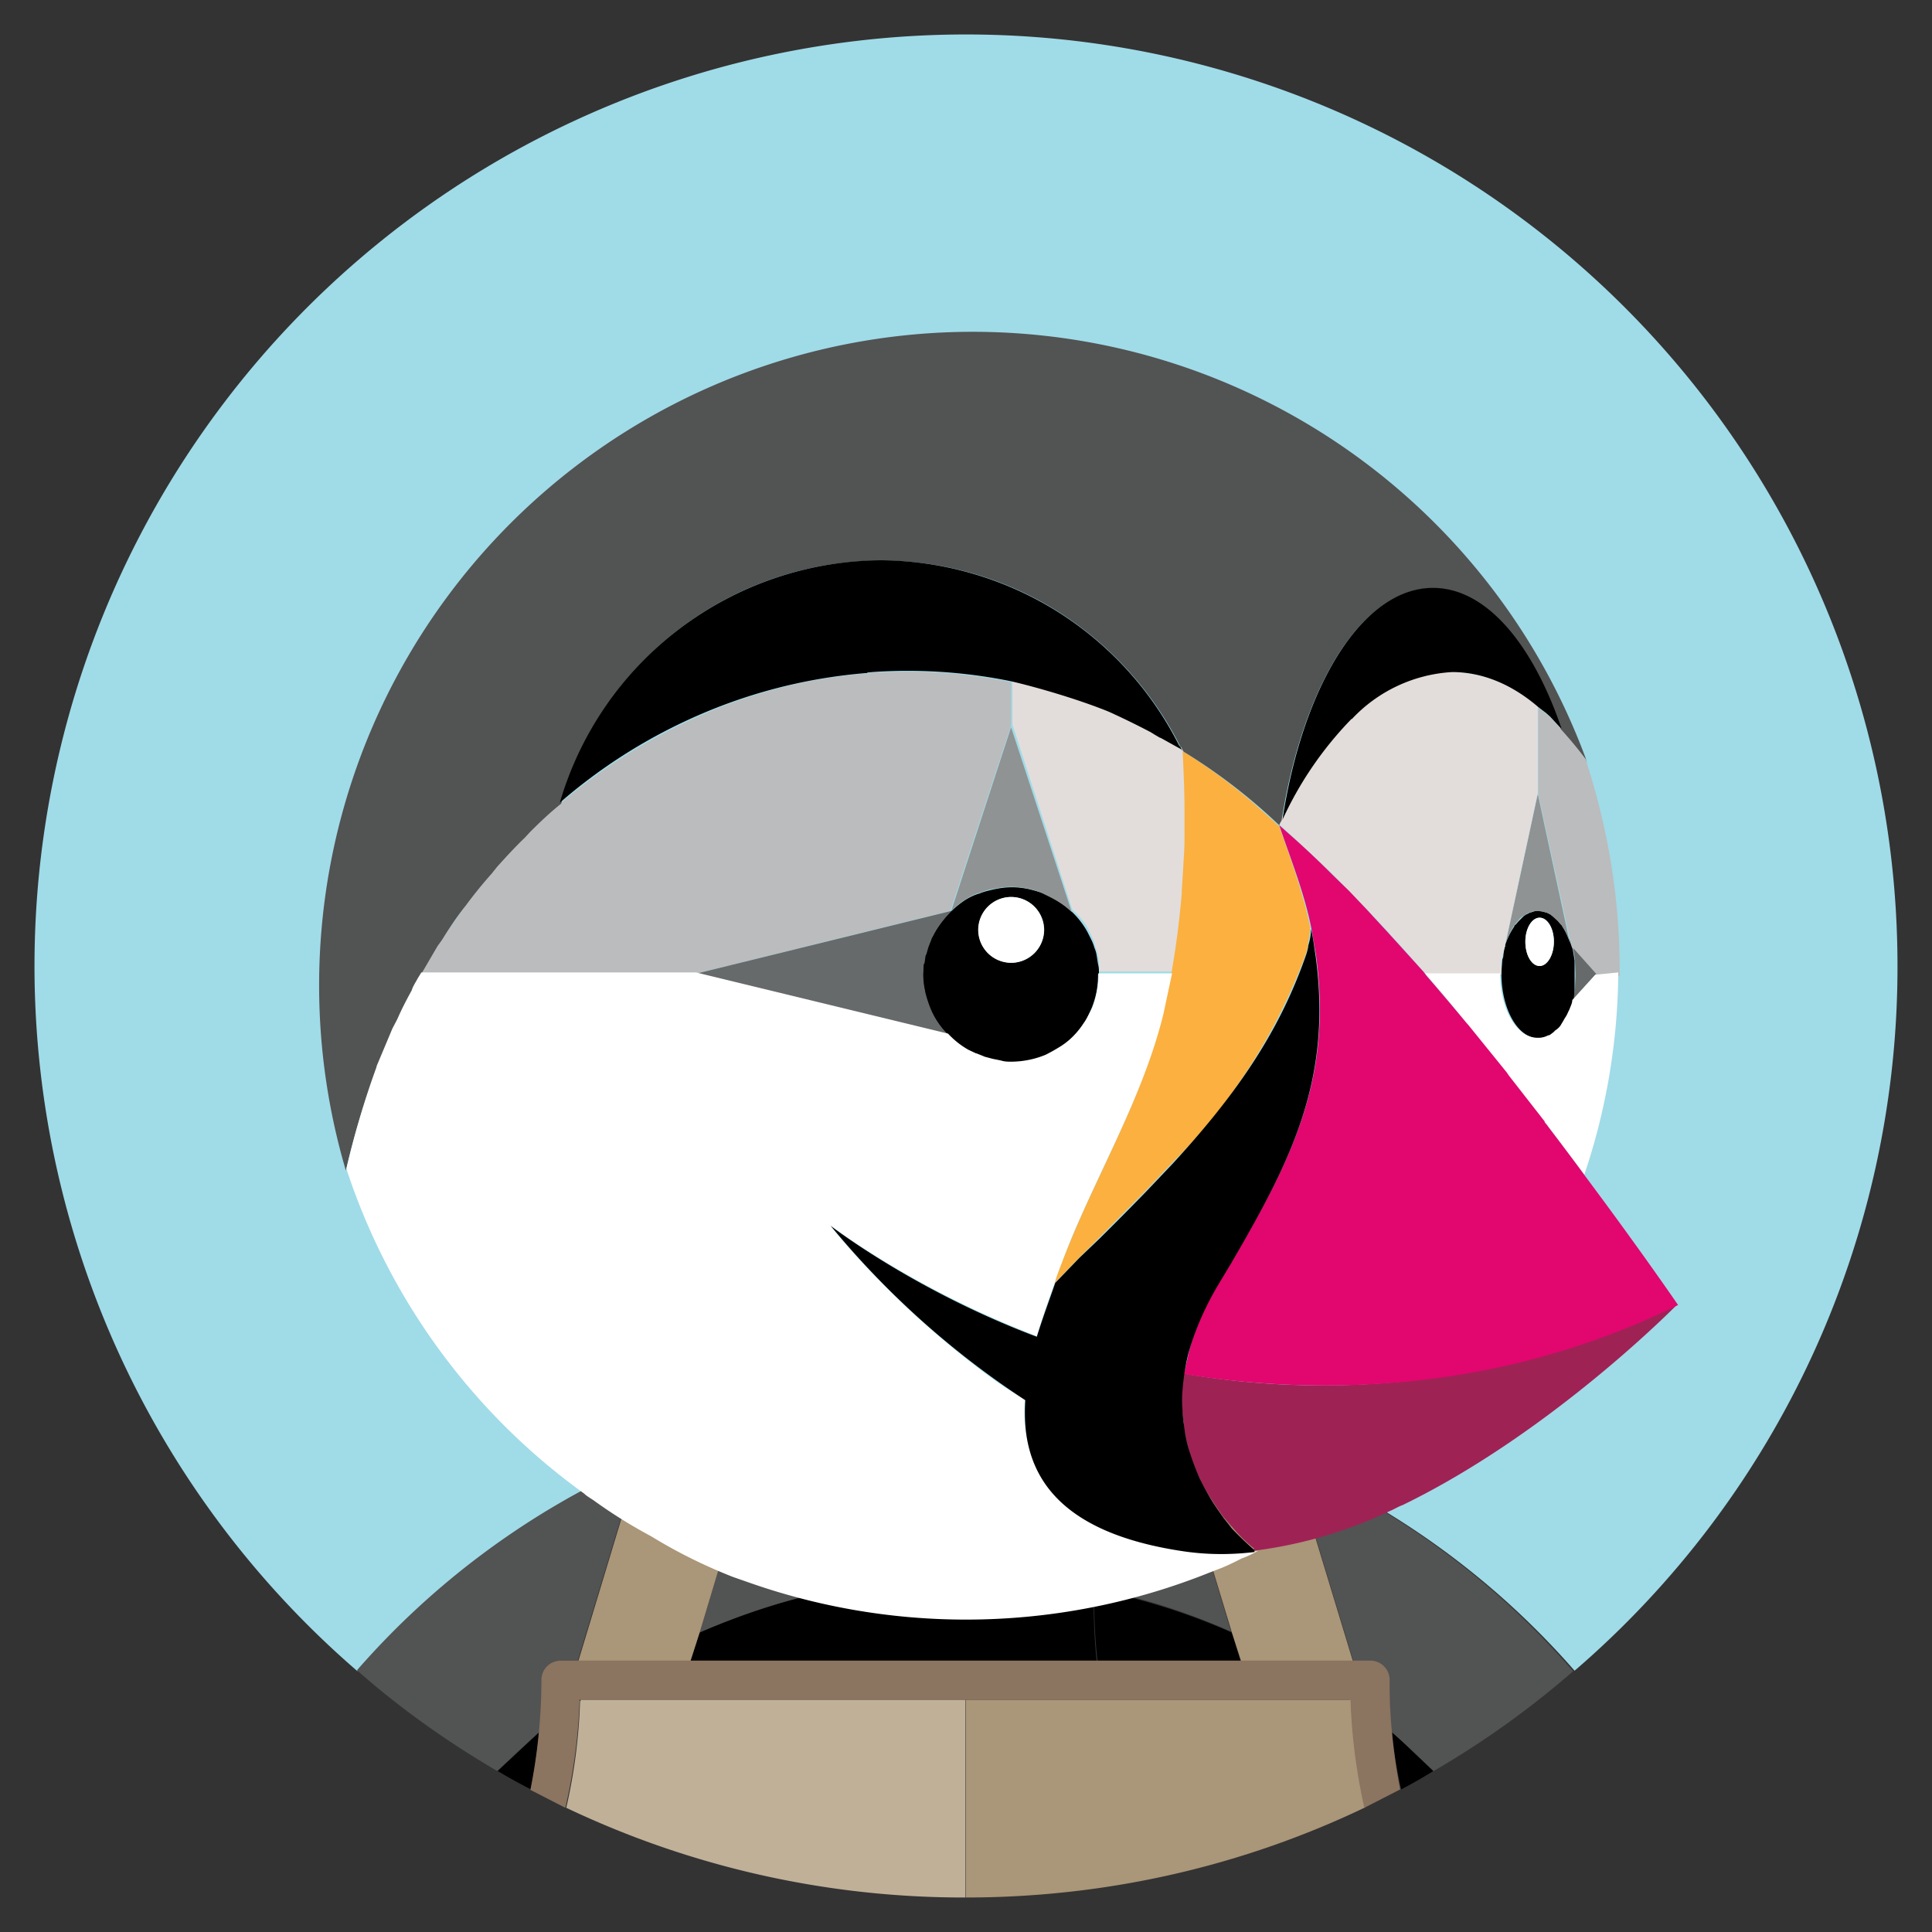 <svg fill="none" height="42" width="42" xmlns="http://www.w3.org/2000/svg"><rect width="100%" height="100%" fill="#333333" stroke="none"/><path d="m13.87 31.83c.32-.15.65-.27.98-.4.38-.14.76-.28 1.14-.4.47-.15.95-.27 1.44-.38a19.98 19.98 0 0 1 1.98-.3 57.08 57.08 0 0 1 -1.24 3.5l.04.67a14.62 14.62 0 0 1 5.58 0c0-.23.01-.46.04-.67a67.75 67.75 0 0 1 -1.24-3.5c.66.06 1.34.15 1.98.3a18.08 18.08 0 0 1 2.58.77c.34.12.66.26.98.4a17.55 17.55 0 0 1 6.1 4.5 20.18 20.18 0 0 0 7.02-15.32 20.25 20.25 0 1 0 -33.48 15.33 17.55 17.55 0 0 1 6.1-4.5z" fill="#a0dbe8"/><path d="m15.2 35.5a14.07 14.07 0 0 1 3-.95 5.69 5.69 0 0 0 -.04-.67 69.24 69.24 0 0 0 1.24-3.51c-.67.07-1.34.16-1.99.31a18.05 18.05 0 0 0 -2.57.77l1.47.36-1.1 3.68zm-3.48 2.16c.04-.37.06-.75.06-1.14a.42.42 0 0 1 .42-.42h.36l1.3-4.29a17.55 17.55 0 0 0 -6.1 4.5c.94.83 1.97 1.56 3.05 2.19.3-.28.6-.57.91-.84zm16.4-5.83 1.3 4.28h.36a.42.42 0 0 1 .42.42c0 .4.02.77.05 1.15.3.27.62.54.9.83a19.58 19.58 0 0 0 3.05-2.18 17.38 17.38 0 0 0 -6.08-4.5zm-2.47-.04 1.47-.37c-.38-.13-.75-.27-1.13-.39-.47-.15-.96-.27-1.44-.38a20.12 20.12 0 0 0 -1.99-.3 57.1 57.1 0 0 0 1.24 3.5l-.04.67a13.83 13.83 0 0 1 3 .95l-1.1-3.68z" fill="#525353"/><path d="m20.99 36.11h2.85a12.23 12.23 0 0 1 -.06-1.56 14.63 14.63 0 0 0 -5.58 0c0 .53-.02 1.04-.07 1.56zm-10.17 2.39c.23.14.47.27.72.4.08-.4.14-.82.18-1.24z" fill="#000"/><path d="m15.01 36.11h3.13c.06-.52.08-1.05.07-1.56-1.05.2-2.05.53-3 .94zm15.25 1.55c.04.42.11.84.2 1.24.23-.12.46-.25.7-.4-.3-.28-.59-.57-.9-.84zm-3.29-1.55-.19-.62a14.06 14.06 0 0 0 -2.99-.94c-.01.53.01 1.04.07 1.56z" fill="#000"/><path d="m15.01 36.11.2-.62 1.11-3.7-1.47-.37c-.34.12-.66.26-.98.4l-1.3 4.3h2.44zm11.77-.62.2.62h2.43l-1.3-4.28c-.31-.15-.64-.27-.98-.4l-1.47.36z" fill="#aa9678"/><path d="m12.61 36.98.05-.03h-.04v.03z" fill="#c0b098"/><path d="m20.99 36.95h-8.34l-.04.03a12 12 0 0 1 -.3 2.32 20.1 20.1 0 0 0 8.68 1.95z" fill="#c0b098"/><path d="m29.37 36.95h-.04l.04.03z" fill="#aa9678"/><path d="m29.33 36.95h-8.33v4.3c3.1 0 6.05-.7 8.68-1.96a12.15 12.15 0 0 1 -.31-2.31c0-.02-.01-.03-.03-.03z" fill="#aa9678"/><path d="m30.26 37.66a10.71 10.71 0 0 1 -.05-1.14.42.42 0 0 0 -.42-.42h-17.6a.42.42 0 0 0 -.42.42 12.3 12.3 0 0 1 -.24 2.39l.76.39a12.17 12.17 0 0 0 .31-2.32v-.03h16.76v.03c.03.8.13 1.56.3 2.32l.78-.4c-.08-.4-.14-.82-.18-1.24z" fill="#8b7460"/><path d="m26.79 33.21c-.07-.06-.13-.14-.2-.22z" fill="#525353"/><path d="m27.26 33.69s-.2-.17-.48-.46c.27.3.48.46.48.46z" fill="#aa9678"/><path d="m34.47 16.5s0-.02 0 0a6.84 6.84 0 0 0 -.53-.65l-.24-.26-.1-.08a1.38 1.38 0 0 0 -.16-.13v1.88l.72 3.3.03.09.5.57h.52v-.15c0-1.57-.26-3.06-.71-4.47z" fill="#bbbcbd"/><path d="m34.24 20.88v.03l.01.24v.08l-.01.23v.02l-.04.25.5-.56-.5-.56z" fill="#676a6a"/><path d="m34.23 21.51v-.63l-.04-.24-.03-.08a1.7 1.7 0 0 0 -.19-.42l-.03-.04-.06-.08a.37.37 0 0 0 -.11-.1l-.04-.03-.1-.05-.04-.01a.48.48 0 0 0 -.15-.03c-.05 0-.09.01-.14.03l-.04.01-.1.05-.04.03-.1.1-.07.08c-.02.01-.03.02-.03.04-.08.12-.15.25-.2.41v.02a1.1 1.1 0 0 0 -.04.23l-.02.06-.02.27v.04c0 .77.36 1.4.8 1.4.08 0 .15-.02.23-.05l.04-.01.08-.05.04-.04c.05-.03.07-.07.11-.11l.07-.1.04-.06.07-.14.03-.05.06-.2zm-.76-.51c-.17 0-.31-.23-.31-.53 0-.28.14-.52.31-.52s.31.23.31.52c0 .3-.15.53-.31.53z" fill="#000"/><path d="m33.47 21c.17 0 .31-.24.31-.53s-.14-.52-.31-.52-.31.23-.31.52c0 .3.14.53.31.53z" fill="#fff"/><path d="m32.72 20.55a1.71 1.71 0 0 1 .21-.45l.07-.08a.37.37 0 0 1 .1-.1l.05-.02c.02-.03.06-.05.1-.06l.03-.01a.48.48 0 0 1 .15-.03l.15.03.04.01.1.05c0 .02.02.02.03.03l.11.1.07.08c.01.01.03.02.03.04.08.12.14.25.18.42l-.71-3.3-.71 3.3z" fill="#909393"/><path d="m23.89 21.16c0-.07 0-.13-.02-.2l-.03-.19a.67.67 0 0 0 -.05-.17.94.94 0 0 0 -.07-.18l-.08-.16a1.77 1.77 0 0 0 -.33-.43 2.16 2.16 0 0 0 -.6-.4 3.22 3.22 0 0 0 -.34-.1 1.67 1.67 0 0 0 -.74 0h-.01c-.12.03-.23.05-.34.1h-.01c-.1.03-.22.09-.31.15-.1.07-.19.14-.27.22h-.01a2.22 2.22 0 0 0 -.35.45l-.09.16v.01a.66.66 0 0 0 -.06.15c0 .01-.02.01-.02.03l-.04.14-.01.04-.03.15-.01.04-.01.2c0 .13.01.25.04.37v.01c.02.12.05.23.1.35a2.2 2.2 0 0 0 .4.6c.13.13.28.25.44.35l.16.08h.02c.05.03.1.04.14.05.02 0 .02 0 .03.02.05 0 .1.02.15.04h.04l.15.04.04.01.2.01c.27 0 .51-.05.74-.14l.33-.18a1.85 1.85 0 0 0 .68-.84c.1-.23.15-.48.15-.74v-.01l.01-.03zm-1.9-.23a.72.72 0 0 1 -.72-.71.72.72 0 0 1 .71-.72.72.72 0 0 1 .72.72.72.72 0 0 1 -.72.71z" fill="#000"/><path d="m21.98 20.93a.71.71 0 1 0 0-1.43.71.71 0 0 0 0 1.43z" fill="#fff"/><path d="m20.66 19.8 1.32-4.03v-.94a11.29 11.29 0 0 0 -2.25-.23l-.77.02a.29.29 0 0 0 -.1.02 11.02 11.02 0 0 0 -3.82 1 12.31 12.31 0 0 0 -2.84 1.81c-.23.2-.46.4-.68.62l-.12.13a13.13 13.13 0 0 0 -.6.63l-.11.15c-.2.23-.38.46-.56.69l-.04.05-.48.7-.1.14-.35.6h5.99z" fill="#bbbcbd"/><path d="m25.72 19.36c.01-.17.03-.31.03-.48 0-.21 0-.41.02-.63v-.65c0-.43-.02-.85-.04-1.28l-.01-.01-.01-.01a7.98 7.98 0 0 1 -.45-.26h-.01a.55.55 0 0 0 -.12-.07l-.08-.05-.02-.02a.3.3 0 0 1 -.07-.04c-.27-.15-.55-.27-.83-.39-.68-.28-1.6-.54-2.12-.66v.94l1.3 4.02c.14.13.27.27.35.43l.08.17a.63.63 0 0 1 .06.17l.06.18c.01.06.03.12.03.19a.98.98 0 0 1 0 .2v.01h1.6c.1-.58.19-1.17.23-1.76 0 0 0 .02 0 0z" fill="#e2dddb"/><path d="m23.9 26.9 1.02-1.03.57-.6a12.5 12.5 0 0 0 2.9-4.54 1.21 1.21 0 0 0 .04-.16v-.03l.04-.21.01-.17c-.15-.75-.43-1.5-.68-2.22v.01l-.02-.01-.15-.14-.45-.4a12.32 12.32 0 0 0 -1.47-1.07c.02.44.04.85.04 1.29v.64c0 .22-.02.43-.03.64l-.03.47v.05a19.14 19.14 0 0 1 -.23 1.77l-.19.89c-.39 1.59-1.18 3.02-1.83 4.5-.17.4-.34.8-.48 1.2l-.04.12.52-.54z" fill="#fbb040"/><path d="m20.68 19.8c.08-.08.17-.15.27-.22a1.36 1.36 0 0 1 .3-.16h.02c.1-.04.21-.08.34-.1h.01a1.68 1.68 0 0 1 .73 0h.01c.12.03.23.06.34.12.21.1.42.21.6.39l-1.32-4.02z" fill="#909393"/><path d="m20.22 21.9a2.66 2.66 0 0 1 -.11-.35v-.01a1.67 1.67 0 0 1 -.04-.37l.01-.2.02-.04.02-.15.02-.04.04-.14.01-.03.06-.15v-.01l.09-.17c.1-.16.21-.3.35-.44l-5.53 1.36h-.01l5.47 1.34a1.66 1.66 0 0 1 -.4-.6z" fill="#676a6a"/><path d="m32.65 20.86.01-.06c.02-.08.03-.16.06-.23v-.03l.71-3.3v-1.89a2.95 2.95 0 0 0 -1.87-.75c-.84 0-1.6.45-2.19 1.02a8.48 8.48 0 0 0 -1.52 2.18l-.05.11.36.33.8.75.36.37.38.39.47.5c.07.08.13.16.2.22l.57.64.06.07h1.64v-.31z" fill="#e2dddb"/><path d="m8.18 23.25.01-.04.34-.8.1-.22c.1-.22.2-.42.32-.62l.13-.26.08-.14.35-.6.1-.14c.15-.24.3-.47.48-.7l.04-.05a9.89 9.89 0 0 1 .56-.69l.12-.15c.19-.21.39-.43.6-.63l.11-.12c.22-.22.43-.42.68-.62a7.22 7.22 0 0 1 10.76-4.2 7.42 7.42 0 0 1 2.7 2.96s0 .01.02.01a.75.75 0 0 0 .05.1 12.32 12.32 0 0 1 1.93 1.46l.15.14a.4.4 0 0 1 .05-.1c.46-2.93 1.75-5.05 3.28-5.05 1.14 0 2.17 1.2 2.79 3.05v.01a9.1 9.1 0 0 1 .54.65l.03.08-.03-.1a14.21 14.21 0 0 0 -26.95 8.97v-.01a17.88 17.88 0 0 1 .66-2.19z" fill="#525353"/><path d="m34.68 21.19-.5.55c0 .07-.04.14-.06.2l-.03.06a.63.63 0 0 1 -.07.13l-.04.07-.06.1a.41.41 0 0 1 -.11.1l-.04.04-.08.06-.04.01a.44.44 0 0 1 -.23.05c-.45 0-.81-.62-.81-1.4h-1.63c.3.35.6.7.89 1.07l.01.01.85 1.05.04.06.78 1 .08.1.81 1.08v.01a14 14 0 0 0 .74-4.4z" fill="#fff"/><path d="m18.86 14.62.1-.01a11.23 11.23 0 0 1 3.02.2v.36-.36c.52.12 1.43.38 2.12.66a17.34 17.34 0 0 1 .92.45l.08.05.12.07h.01l.45.25.01.02.01.01a.76.76 0 0 0 -.05-.1s0 0-.01 0a7.34 7.34 0 0 0 -2.71-2.96 7.34 7.34 0 0 0 -3.78-1.08 7.32 7.32 0 0 0 -6.98 5.27 11.73 11.73 0 0 1 2.83-1.82 11.43 11.43 0 0 1 3.85-1zm10.53 1.01a3.24 3.24 0 0 1 2.18-1.02c.66 0 1.3.27 1.87.76l.17.13.09.08.24.26v-.02c-.63-1.84-1.64-3.04-2.79-3.04-1.52 0-2.82 2.1-3.27 5.04a7.8 7.8 0 0 1 1.5-2.19z" fill="#000"/><path d="m15.93 34.28.4.14a14.22 14.22 0 0 0 9.98-.24l.26-.1a5.12 5.12 0 0 0 .42-.2c.12-.04.24-.1.36-.17l-.08.02a5.7 5.7 0 0 1 -1.51-.02c-2.93-.41-3.57-1.83-3.48-3.29a7.43 7.43 0 0 1 -.65-.41c-2.25-1.63-3.58-3.37-3.58-3.37s1.74 1.33 4.32 2.34l.17.07c.12-.42.27-.82.39-1.17l.04-.13c.15-.4.3-.8.48-1.2.65-1.48 1.45-2.92 1.84-4.5l.19-.89h-1.6v.02c0 .27-.05.5-.14.74-.06.1-.11.23-.18.32-.13.2-.3.38-.51.51a3.8 3.8 0 0 1 -.32.18 1.98 1.98 0 0 1 -.75.15c-.06 0-.13 0-.2-.02l-.04-.01-.15-.03-.04-.01-.15-.04-.02-.01-.15-.06h-.01l-.17-.08a1.82 1.82 0 0 1 -.44-.35l-5.48-1.33h-5.97l-.08.13c-.04.08-.1.16-.13.26-.11.2-.22.41-.31.62l-.11.21-.34.81-.01.04a18.78 18.78 0 0 0 -.65 2.2 14.13 14.13 0 0 0 5.17 7.06c.06.06.14.1.21.15.4.29.82.55 1.25.78.57.35 1.16.64 1.77.88z" fill="#fff"/><path d="m25.73 29.86a2.48 2.48 0 0 0 -.04.44 4.77 4.77 0 0 0 .15 1.2 3.92 3.92 0 0 0 .51 1.12l.1.15.14.2.2.23c.25.3.47.46.47.46v.05l.09-.01a9.71 9.71 0 0 0 2.86-.85c.1-.04.19-.1.28-.13 3.25-1.58 5.97-4.36 5.97-4.36a17.8 17.8 0 0 1 -10.73 1.5z" fill="#9f2255"/><path d="m33.58 24.38-.78-1-.04-.06-.85-1.05-.02-.02a73.64 73.64 0 0 0 -.89-1.05l-.05-.07-.57-.63-.2-.22-.47-.51-.38-.4-.36-.35a21 21 0 0 0 -.8-.76l-.36-.32c.25.74.55 1.48.7 2.25l.1.58c.36 2.65-.5 4.4-1.85 6.68l-.3.5a5.14 5.14 0 0 0 -.62 1.47l-.1.45c2.66.43 6.65.51 10.74-1.5 0 0-.8-1.17-2.01-2.79a72.32 72.32 0 0 0 -.81-1.08.76.76 0 0 0 -.08-.1z" fill="#e2066f"/><path d="m27.26 33.69s-.2-.17-.48-.46l-.18-.23-.14-.2-.1-.15c-.1-.16-.19-.33-.28-.51a6.33 6.33 0 0 1 -.23-.61 2.5 2.5 0 0 1 -.1-.46 4.36 4.36 0 0 1 -.05-.74 4.97 4.97 0 0 1 .13-.89c.13-.46.32-.94.63-1.47l.3-.5c1.34-2.29 2.2-4.02 1.84-6.69-.03-.18-.05-.39-.1-.58 0 .14-.03.26-.06.36v.02a1.43 1.43 0 0 1 -.04.16c-.6 1.74-1.57 3.1-2.9 4.55l-.57.6a72.34 72.34 0 0 1 -1.02 1.03l-.45.43-.52.54c-.12.35-.27.75-.4 1.17l-.16-.06c-2.58-1-4.32-2.35-4.32-2.35a18.88 18.88 0 0 0 4.23 3.79c-.1 1.47.55 2.87 3.48 3.29.5.07 1 .07 1.5.01v-.05z" fill="#000"/></svg>